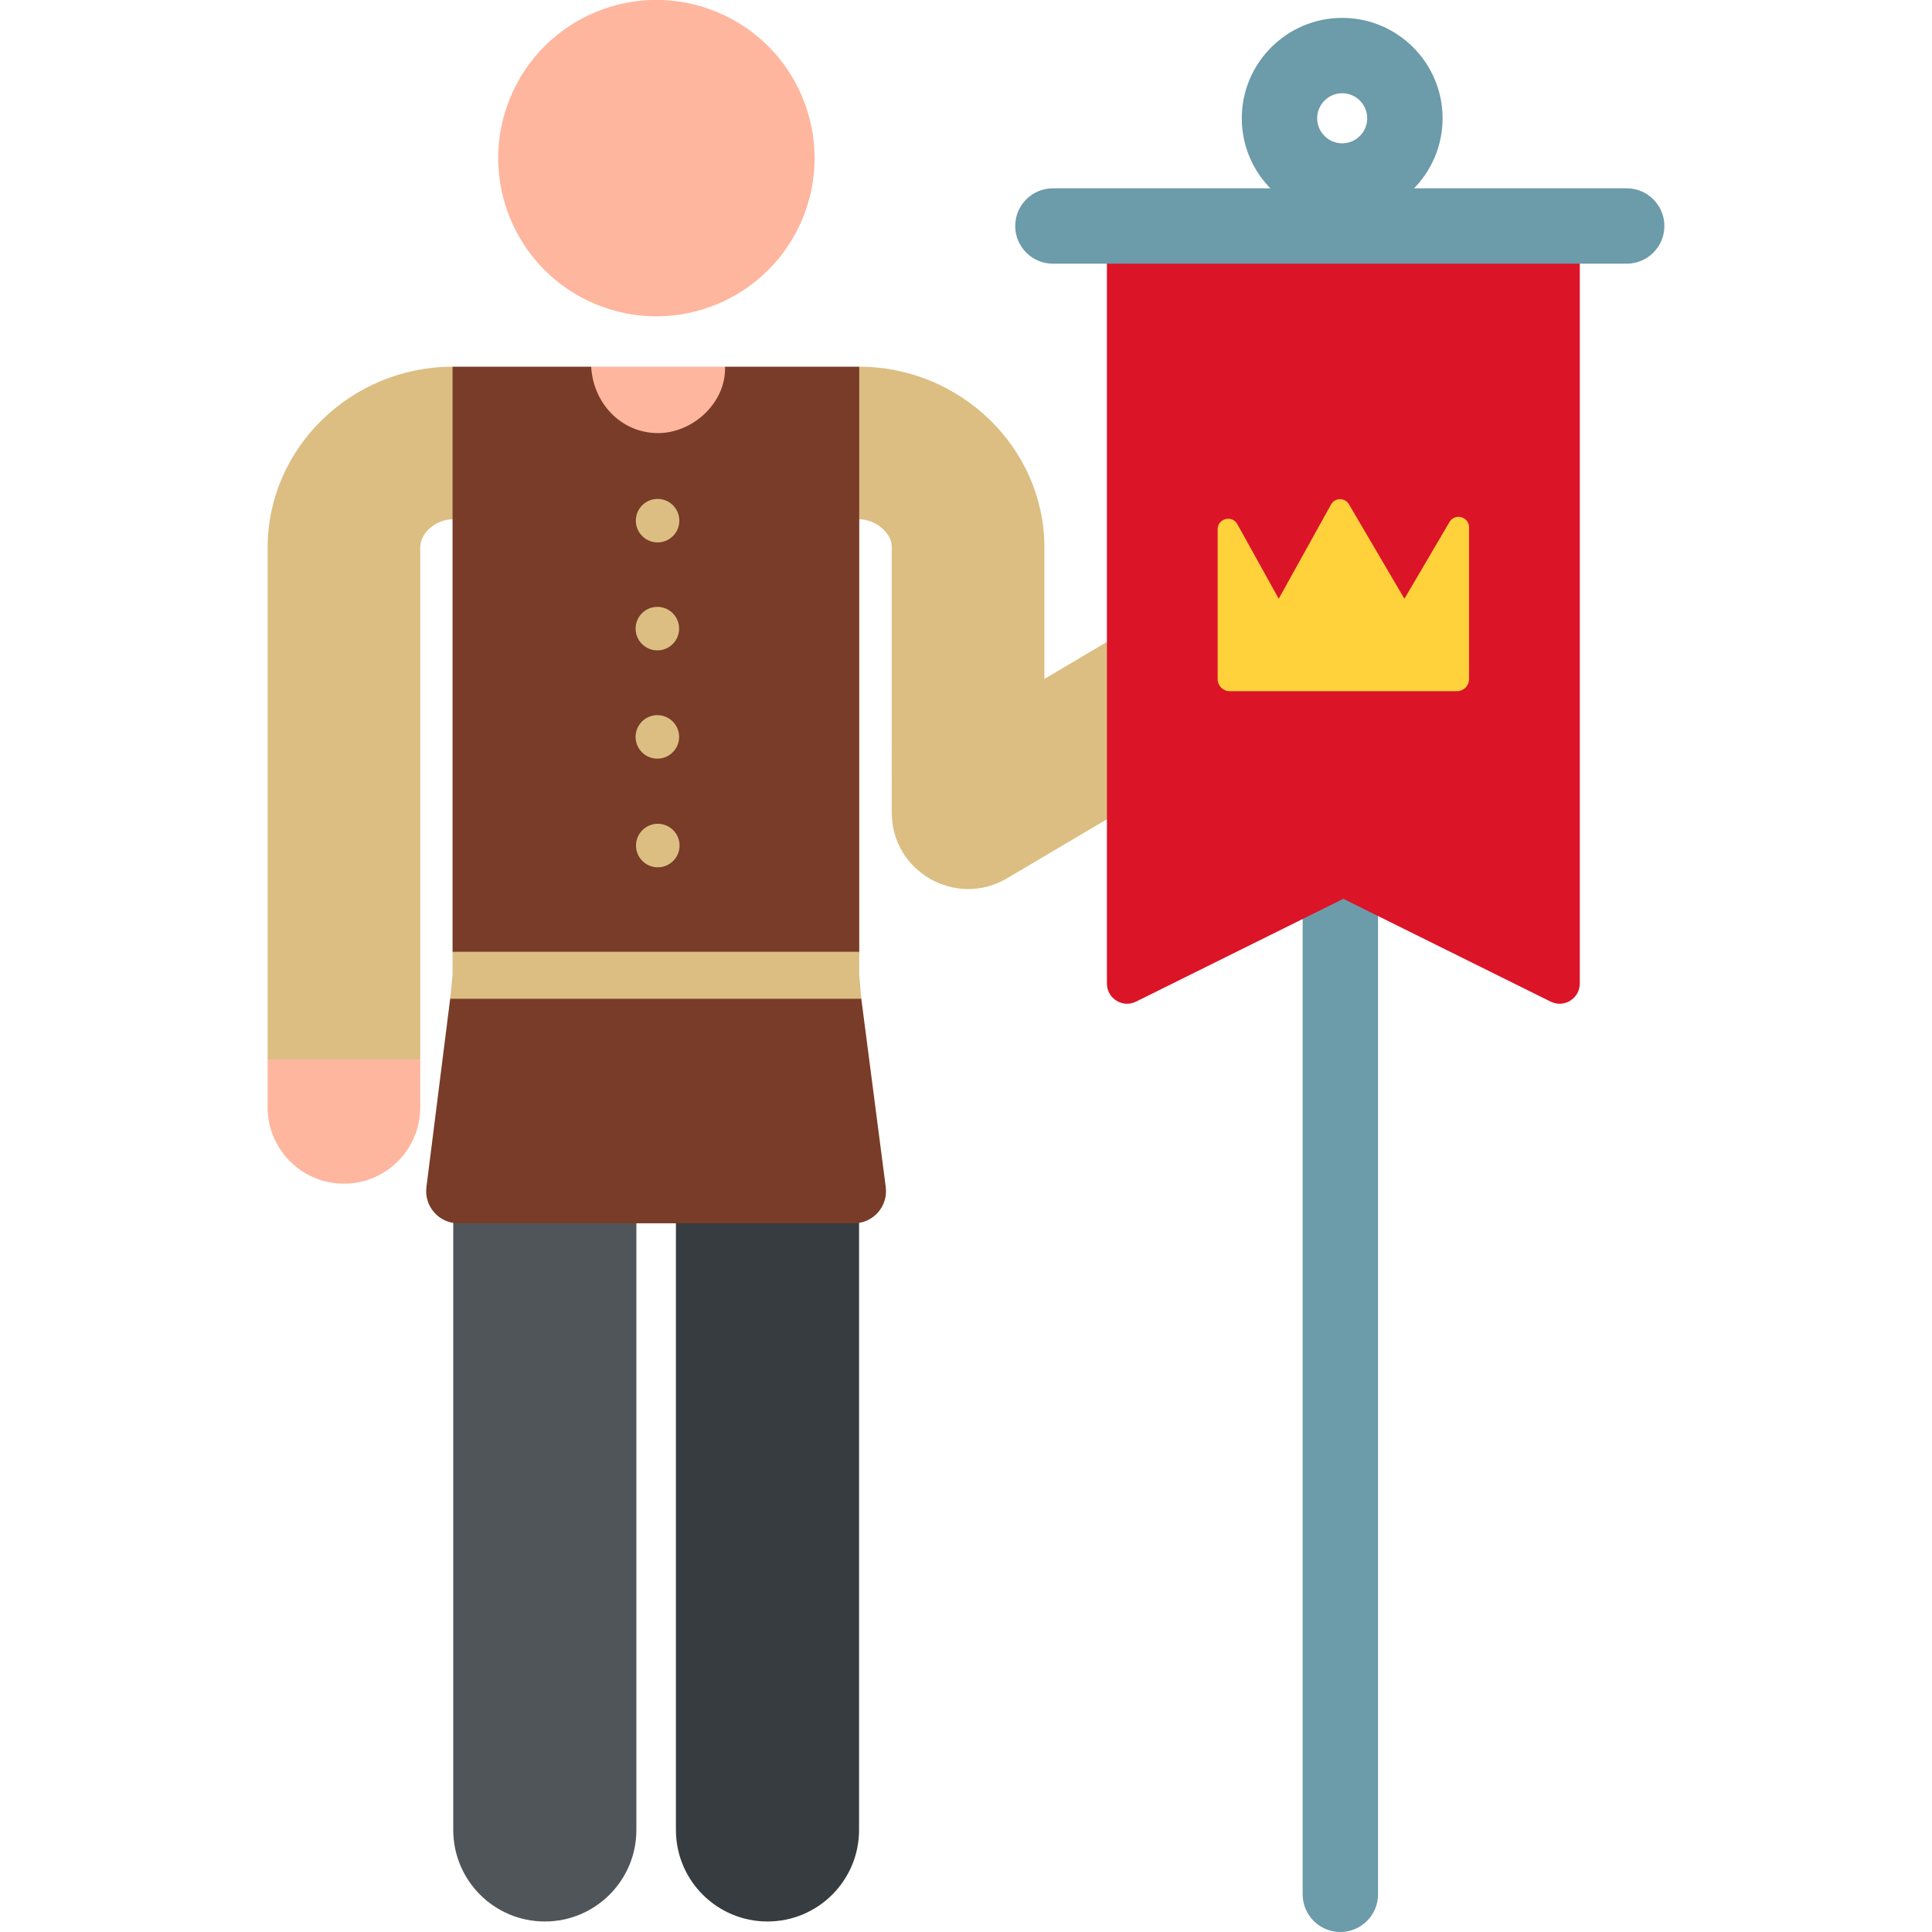 <svg id="Layer_1" enable-background="new 0 0 512.635 512.635" height="512" viewBox="0 0 512.635 512.635" width="512" xmlns="http://www.w3.org/2000/svg"><g><g><g><path d="m156.864 97.303-.098.71c-1.477 10.69 6.828 20.223 17.62 20.223h.481c11.082 0 19.467-10.025 17.508-20.932h-35.511z" fill="#ffb69e"/><ellipse cx="174.103" cy="41.964" fill="#ffb69e" rx="41.963" ry="41.963" transform="matrix(.383 -.924 .924 .383 68.708 186.755)"/><g><g id="XMLID_98_"><path d="m111.506 281.155v-135.974c.019-3.865 4.278-7.384 8.574-7.384l8.441-19.562-8.441-20.932c-26.744 0-48.937 21.387-49.069 47.777v136.076l20.247 4.331z" fill="#dcbe82"/></g><g id="XMLID_97_"><path d="m236.62 145.079v60.875h40.495v-60.977c-.132-26.288-22.425-47.675-49.125-47.675l-4.185 14.125 4.185 26.37c4.255 0 8.611 3.52 8.63 7.282z" fill="#dcbe82"/></g></g><g><g id="XMLID_96_"><path d="m71.012 281.155v12.674c0 11.182 9.065 20.247 20.247 20.247s20.247-9.065 20.247-20.247v-12.674z" fill="#ffb69e"/></g></g><g><g id="XMLID_95_"><path d="m203.645 509.845c-13.419 0-24.297-10.878-24.297-24.297v-194.208c0-13.419 10.878-24.297 24.297-24.297s24.297 10.878 24.297 24.297v194.208c0 13.419-10.878 24.297-24.297 24.297z" fill="#373c41"/></g><g id="XMLID_94_"><path d="m144.561 509.845c-13.419 0-24.297-10.878-24.297-24.297v-194.208c0-13.419 10.878-24.297 24.297-24.297s24.297 10.878 24.297 24.297v194.208c0 13.419-10.879 24.297-24.297 24.297z" fill="#50555a"/></g></g><path d="m235.029 314.999-6.493-49.988-2.546-6.301 2-6.161v-155.246h-35.614c.331 9.528-8.518 17.614-17.761 17.614-9.907 0-17.249-8.056-17.75-17.614h-36.783v155.246l2.749 6.231-3.38 6.231-6.304 49.988c-.642 5.091 3.326 9.591 8.458 9.591h104.967c5.131 0 9.099-4.5 8.457-9.591z" fill="#783c28"/><g fill="#dcbe82"><path d="m228.536 265.011-.546-6.301v-6.161h-107.909v6.161l-.631 6.301z"/><g><ellipse cx="174.423" cy="138.063" rx="5.773" ry="5.773" transform="matrix(.099 -.995 .995 .099 19.844 298.033)"/><path d="m174.423 161.022c-3.189 0-5.773 2.585-5.773 5.774 0 3.188 2.585 5.773 5.773 5.773s5.773-2.585 5.773-5.773c0-3.189-2.585-5.774-5.773-5.774z"/><path d="m174.423 189.755c-3.189 0-5.773 2.585-5.773 5.774 0 3.188 2.585 5.773 5.773 5.773s5.773-2.585 5.773-5.773c0-3.189-2.585-5.774-5.773-5.774z"/><ellipse cx="174.423" cy="224.262" rx="5.773" ry="5.773" transform="matrix(.998 -.071 .071 .998 -15.459 12.929)"/></g></g></g><path d="m334.202 169.91c-5.692-9.626-18.107-12.814-27.734-7.123l-11.953 7.068-3.035 25.673 21.185 10.639 14.415-8.524c9.625-5.691 12.814-18.108 7.122-27.733z" fill="#ba6746"/><path d="m294.515 169.855-17.4 10.289-25.69 19.05c0-.004-14.805 0-14.805 0v16.445c0 15.742 17.144 25.357 30.554 17.428l45.491-26.9z" fill="#dcbe82"/></g><g><path d="m355.645 512.635c-5.523 0-10-4.477-10-10v-440.068c0-5.523 4.477-10 10-10s10 4.477 10 10v440.069c0 5.522-4.477 9.999-10 9.999z" fill="#6c9baa"/></g><g><path d="m293.706 59.967v201.008c0 3.97 4.171 6.557 7.728 4.794l55.008-27.278 55.008 27.278c3.557 1.764 7.728-.824 7.728-4.794v-201.008z" fill="#dc1428"/></g><g><path d="m431.624 69.967h-152.246c-5.523 0-10-4.477-10-10s4.477-10 10-10h152.246c5.523 0 10 4.477 10 10s-4.477 10-10 10z" fill="#6c9baa"/></g><g><path d="m356.136 58.026c-14.689 0-26.641-11.951-26.641-26.64s11.951-26.64 26.641-26.64 26.64 11.951 26.64 26.64-11.951 26.64-26.64 26.64zm0-33.281c-3.662 0-6.641 2.979-6.641 6.64s2.979 6.64 6.641 6.64 6.64-2.979 6.64-6.64-2.978-6.64-6.64-6.64z" fill="#6c9baa"/></g><g><path d="m372.647 158.873-14.722-25.068c-1.072-1.825-3.721-1.793-4.748.058l-13.882 25.01-10.982-19.785c-1.396-2.515-5.224-1.524-5.224 1.353v39.756c0 1.768 1.434 3.202 3.202 3.202h60.3c1.768 0 3.202-1.434 3.202-3.202v-40.271c0-2.84-3.752-3.861-5.19-1.411z" fill="#ffd23c"/></g></g></svg>